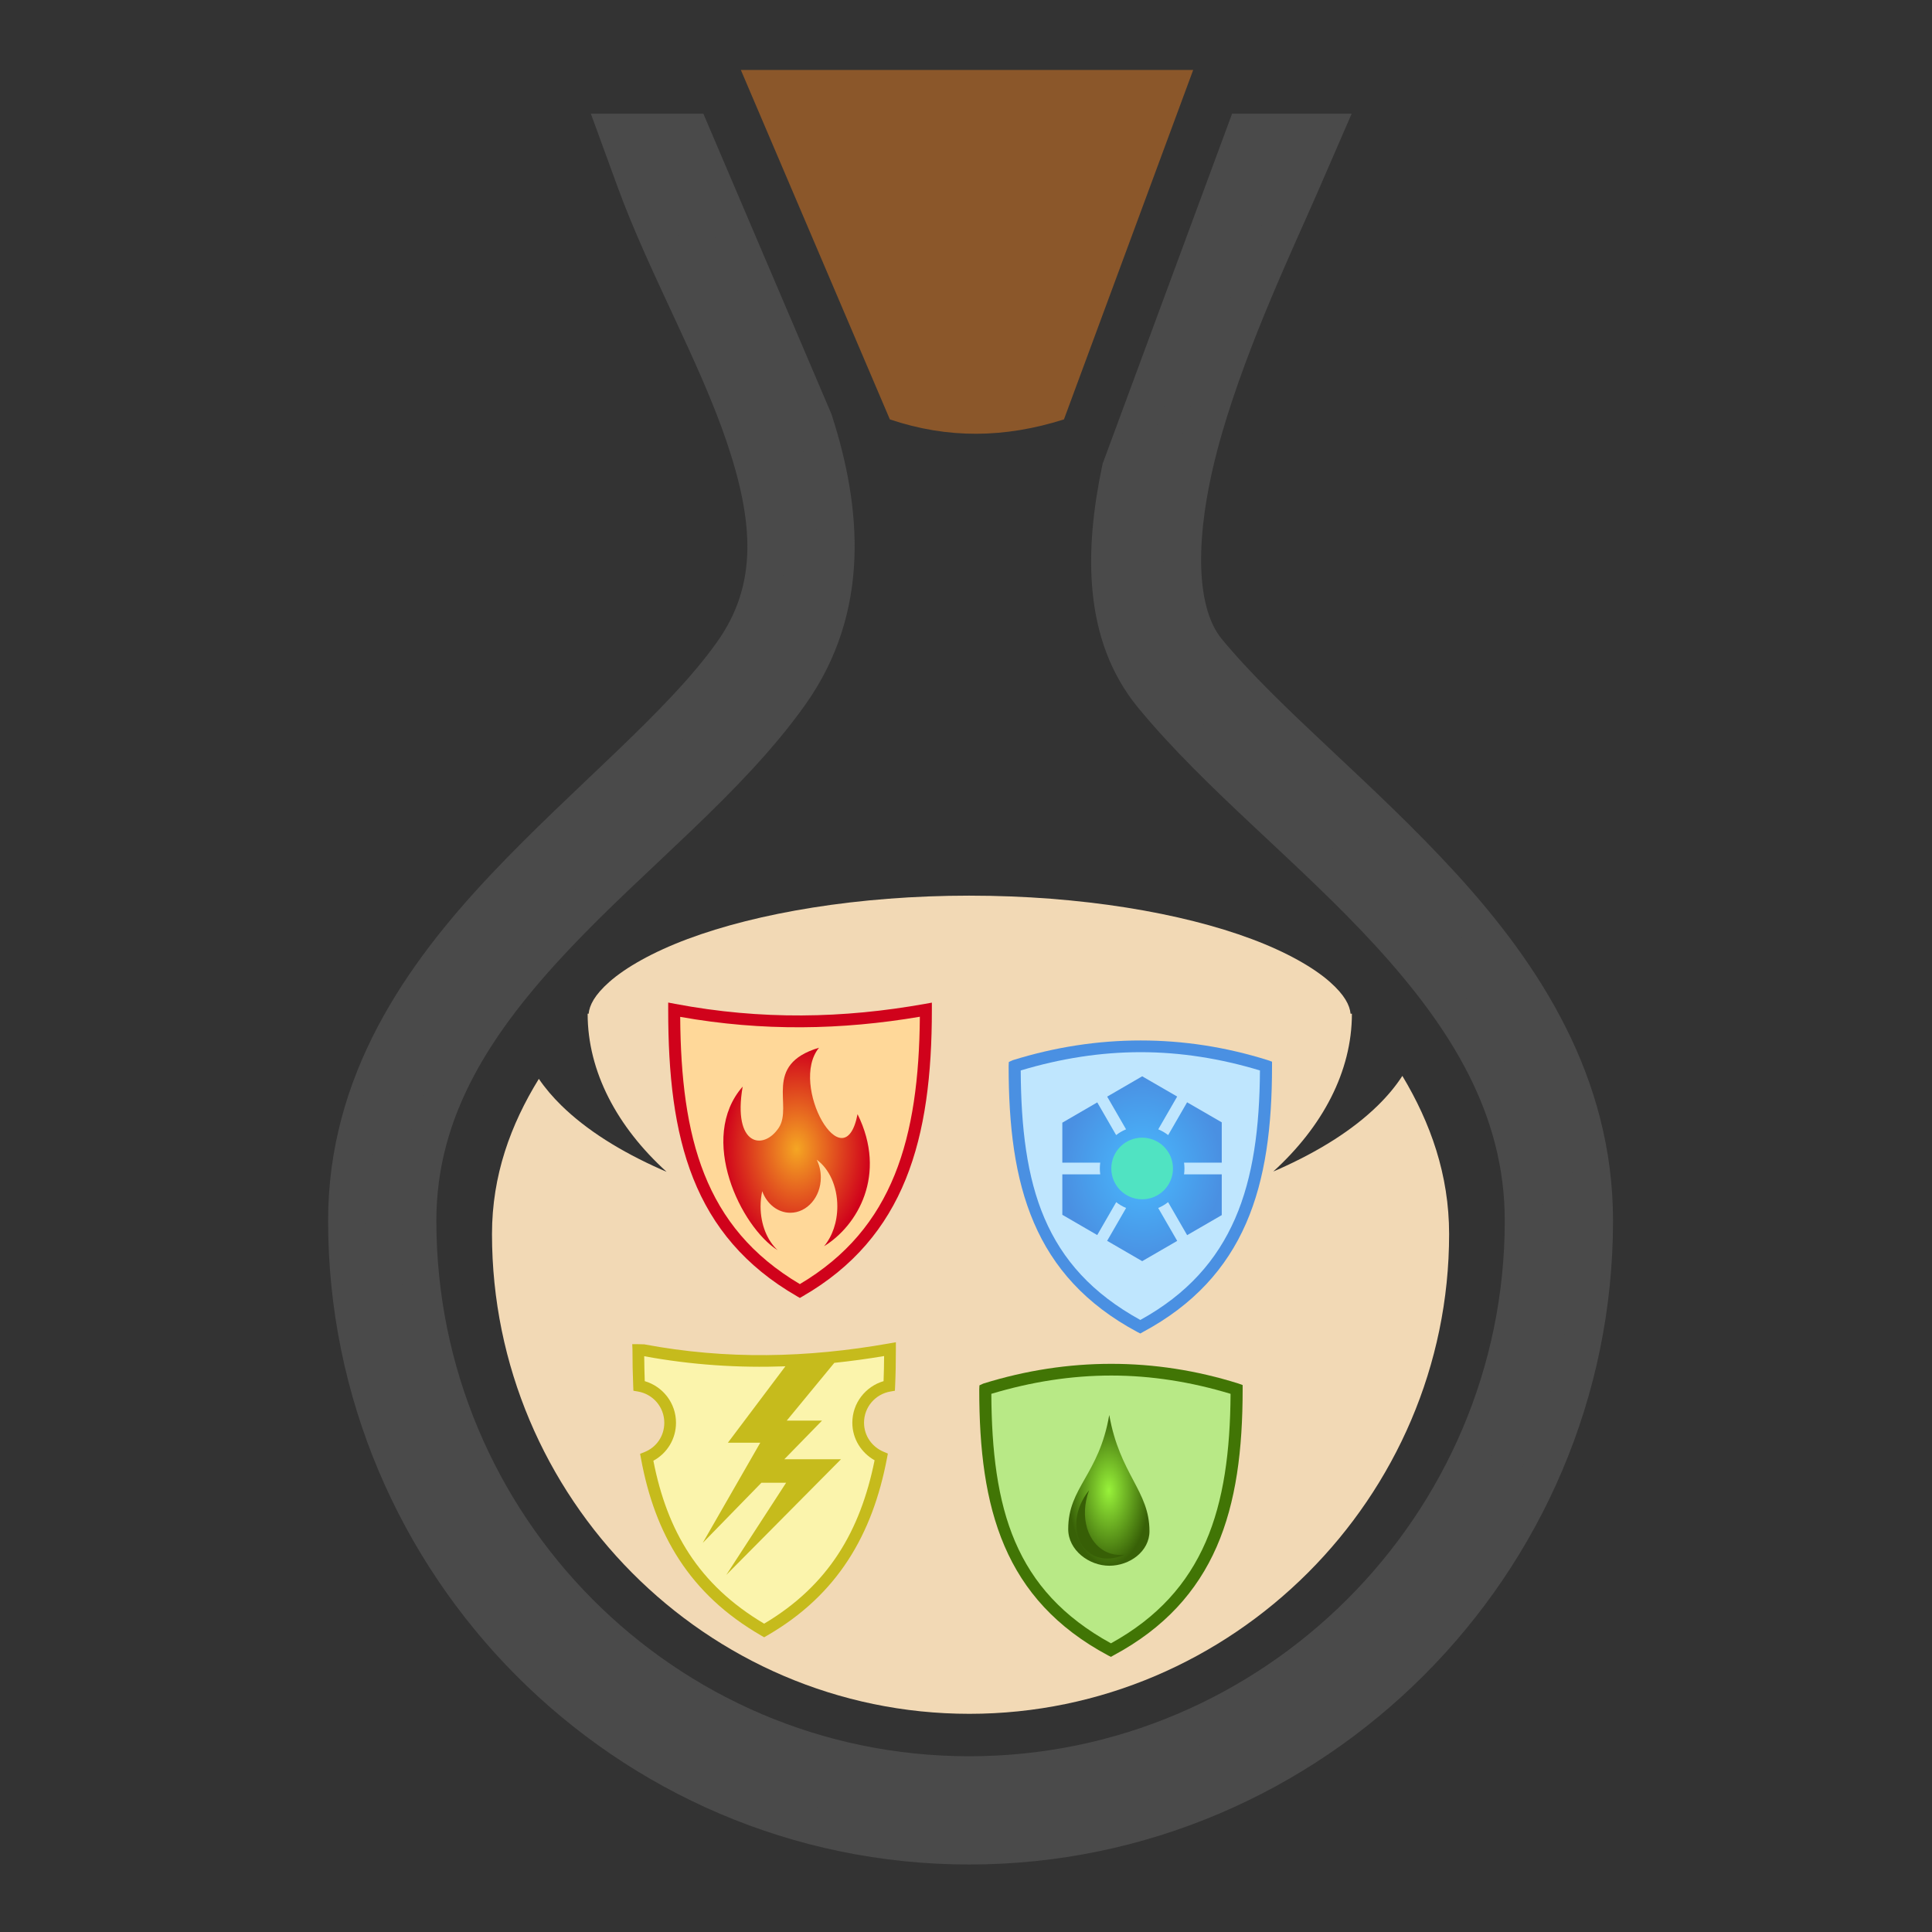 <?xml version="1.0" encoding="UTF-8" standalone="no"?>
<svg
   xmlns:dc="http://purl.org/dc/elements/1.1/"
   xmlns:cc="http://creativecommons.org/ns#"
   xmlns:rdf="http://www.w3.org/1999/02/22-rdf-syntax-ns#"
   xmlns:svg="http://www.w3.org/2000/svg"
   xmlns="http://www.w3.org/2000/svg"
   xmlns:sodipodi="http://sodipodi.sourceforge.net/DTD/sodipodi-0.dtd"
   xmlns:inkscape="http://www.inkscape.org/namespaces/inkscape"
   viewBox="0 0 512 512"
   style="height: 64px; width: 64px;"
   version="1.1"
   id="svg12"
   sodipodi:docname="potion-protection-contre-les-elements.svg"
   inkscape:export-filename="/home/plic/Téléchargements/potion-protection-contre-les-elements.png"
   inkscape:export-xdpi="24"
   inkscape:export-ydpi="24"
   inkscape:version="0.92.3 (2405546, 2018-03-11)">
  <rect x="0" y="0" width="512" height="512" fill="#333333" stroke="none"/>
  <defs
     id="defs16">
    <radialGradient
       id="gradient-1">
      <stop
         id="stop142"
         stop-opacity="1"
         stop-color="#a0ee49"
         offset="0%" />
      <stop
         id="stop144"
         stop-opacity="1"
         stop-color="#417505"
         offset="100%" />
    </radialGradient>
    <radialGradient
       id="gradient-2"
       gradientTransform="scale(0.734,1.362)"
       cx="357.759"
       cy="189.095"
       fx="357.759"
       fy="189.095"
       r="159.472"
       gradientUnits="userSpaceOnUse">
      <stop
         id="stop147"
         stop-opacity="1"
         stop-color="#98f23a"
         offset="0%" />
      <stop
         id="stop149"
         stop-opacity="1"
         stop-color="#386107"
         offset="100%" />
    </radialGradient>
    <radialGradient
       id="gradient-6">
      <stop
         id="stop152"
         stop-opacity="1"
         stop-color="#ffffff"
         offset="0%" />
      <stop
         id="stop154"
         stop-opacity="1"
         stop-color="#000000"
         offset="100%" />
    </radialGradient>
    <radialGradient
       id="gradient-8">
      <stop
         id="stop157"
         stop-opacity="1"
         stop-color="#ffffff"
         offset="0%" />
      <stop
         id="stop159"
         stop-opacity="1"
         stop-color="#000000"
         offset="100%" />
    </radialGradient>
    <radialGradient
       id="gradient-9">
      <stop
         id="stop162"
         stop-opacity="1"
         stop-color="#ffffff"
         offset="0%" />
      <stop
         id="stop164"
         stop-opacity="1"
         stop-color="#000000"
         offset="100%" />
    </radialGradient>
    <radialGradient
       id="gradient-10">
      <stop
         id="stop167"
         stop-opacity="1"
         stop-color="#ffffff"
         offset="0%" />
      <stop
         id="stop169"
         stop-opacity="1"
         stop-color="#000000"
         offset="100%" />
    </radialGradient>
    <radialGradient
       id="gradient-11">
      <stop
         id="stop172"
         stop-opacity="1"
         stop-color="#ffffff"
         offset="0%" />
      <stop
         id="stop174"
         stop-opacity="1"
         stop-color="#000000"
         offset="100%" />
    </radialGradient>
    <radialGradient
       id="gradient-12">
      <stop
         id="stop177"
         stop-opacity="1"
         stop-color="#ffffff"
         offset="0%" />
      <stop
         id="stop179"
         stop-opacity="1"
         stop-color="#000000"
         offset="100%" />
    </radialGradient>
    <radialGradient
       id="gradient-13">
      <stop
         id="stop182"
         stop-opacity="1"
         stop-color="#ffffff"
         offset="0%" />
      <stop
         id="stop184"
         stop-opacity="1"
         stop-color="#000000"
         offset="100%" />
    </radialGradient>
    <radialGradient
       id="gradient-14">
      <stop
         id="stop187"
         stop-opacity="1"
         stop-color="#ffffff"
         offset="0%" />
      <stop
         id="stop189"
         stop-opacity="1"
         stop-color="#000000"
         offset="100%" />
    </radialGradient>
    <radialGradient
       id="gradient-15">
      <stop
         id="stop192"
         stop-opacity="1"
         stop-color="#ffffff"
         offset="0%" />
      <stop
         id="stop194"
         stop-opacity="1"
         stop-color="#000000"
         offset="100%" />
    </radialGradient>
    <radialGradient
       id="gradient-16">
      <stop
         id="stop197"
         stop-opacity="1"
         stop-color="#ffffff"
         offset="0%" />
      <stop
         id="stop199"
         stop-opacity="1"
         stop-color="#000000"
         offset="100%" />
    </radialGradient>
    <radialGradient
       gradientUnits="userSpaceOnUse"
       r="137.032"
       fy="211.698"
       fx="281.531"
       cy="211.698"
       cx="281.531"
       gradientTransform="scale(0.929,1.077)"
       id="gradient-4">
      <stop
         offset="0%"
         stop-color="#48baff"
         stop-opacity="1"
         id="stop118" />
      <stop
         offset="100%"
         stop-color="#4a90e2"
         stop-opacity="1"
         id="stop120" />
    </radialGradient>
    <radialGradient
       gradientUnits="userSpaceOnUse"
       r="135.024"
       fy="215.939"
       fx="296.739"
       cy="215.939"
       cx="296.739"
       gradientTransform="scale(0.851,1.176)"
       id="gradient-4-3">
      <stop
         offset="0%"
         stop-color="#f5a623"
         stop-opacity="1"
         id="stop152-6" />
      <stop
         offset="100%"
         stop-color="#d0021b"
         stop-opacity="1"
         id="stop154-7" />
    </radialGradient>
    <radialGradient
       id="gradient-4-5">
      <stop
         offset="0%"
         stop-color="#48baff"
         stop-opacity="1"
         id="stop183" />
      <stop
         offset="100%"
         stop-color="#4a90e2"
         stop-opacity="1"
         id="stop185" />
    </radialGradient>
  </defs>
  <sodipodi:namedview
     pagecolor="#ffffff"
     bordercolor="#666666"
     borderopacity="1"
     objecttolerance="10"
     gridtolerance="10"
     guidetolerance="10"
     inkscape:pageopacity="0"
     inkscape:pageshadow="2"
     inkscape:window-width="1313"
     inkscape:window-height="868"
     id="namedview14"
     showgrid="false"
     inkscape:zoom="0.66796875"
     inkscape:cx="345.30977"
     inkscape:cy="156.94331"
     inkscape:window-x="2518"
     inkscape:window-y="175"
     inkscape:window-maximized="0"
     inkscape:current-layer="svg12" />
  <g
     class=""
     transform="translate(0,0)"
     style="touch-action: none;"
     id="g10">
    <g
       id="g8">
      <path
         d="M196.336 18.547L235.822 111.145C251.25 116.335 266.288 116.105 281.957 111.148L316.203 18.548L196.336 18.548Z"
         class=""
         fill="#8b572a"
         fill-opacity="1"
         id="path2" />
      <path
         d="M163.73 35.12L168.31 47.67C176.595 70.375 189.89 93.59 197.268 115.354C204.644 137.118 206.368 155.736 194.128 173C180.448 192.295 155.54 212.036 133.506 235.426C111.472 258.816 91.95 286.95 91.95 323.506C91.95 414.502 165.813 489.113 256.86 489.113C347.906 489.113 422.467 414.551 422.467 323.506C422.467 287.153 403.834 258.531 382.121 234.779C360.409 211.027 335.274 191.207 319.891 172.474C310.711 161.298 311.808 138.338 319.011 113.526C326.213 88.714 338.276 63.489 344.919 48.186L350.589 35.12L330 35.12L297.018 124.307C292.39 146.27 292.218 168.227 305.448 184.337C322.942 205.639 348.034 225.189 368.328 247.389C388.623 269.587 403.778 293.496 403.778 323.505C403.778 404.357 337.714 470.425 256.858 470.425C176.005 470.425 110.638 404.41 110.638 323.505C110.638 293.557 126.392 270.23 147.108 248.239C167.828 226.249 193.148 206.689 209.371 183.809C225.455 161.124 223.323 135.209 215.661 111.505L191.399 54.612C191.283 54.347 191.157 54.074 191.042 53.81L191.059 53.81L183.089 35.12L163.73 35.12Z"
         class=""
         fill="#4a4a4a"
         fill-opacity="1"
         stroke="#4a4a4a"
         stroke-opacity="1"
         stroke-width="10"
         id="path4" />
      <path
         d="M256.955 237.354C227.429 237.354 200.711 241.929 182.203 248.854C172.949 252.316 165.789 256.404 161.471 260.224C157.543 263.7 156.208 266.427 155.997 268.644L155.73 268.644C155.73 283.991 163.538 298.634 176.646 310.531C176.141 310.314 175.621 310.104 175.123 309.881C164.396 305.101 155.441 299.503 148.736 292.929C146.506 290.742 144.496 288.397 142.799 285.909C135.319 298.049 130.384 311.497 130.384 327.049C130.384 396.819 187.129 454.181 256.901 454.181C326.673 454.181 384.031 396.821 384.031 327.051C384.031 311.328 379.108 297.567 371.641 285.121C369.839 287.903 367.641 290.511 365.175 292.929C358.47 299.503 349.515 305.099 338.788 309.882C338.344 310.08 337.88 310.267 337.432 310.462C350.492 298.577 358.269 283.962 358.269 268.645L357.915 268.645C357.705 266.429 356.369 263.702 352.44 260.227C348.123 256.407 340.963 252.317 331.71 248.857C313.2 241.931 286.48 237.357 256.955 237.357Z"
         class="selected"
         fill="#f2d9b5"
         fill-opacity="1"
         id="path6" />
    </g>
  </g>
  <g
     id="g116"
     transform="matrix(0.166,0,0,0.166,251.465,357.579)">
    <g
       id="g132"
       class="">
      <g
         id="g130">
        <path
           id="path122"
           class=""
           d="M 259.303,23.195 C 191.17,23.188 122.745,33.57 54.896,54.732 l -6.12,2.825 -0.303,6.52 c 0,95.313 9.696,178.568 40.297,249.96 30.6,71.392 82.32,130.185 165.277,174.62 l 4.672,2.337 4.087,-2.336 C 343.87,445.236 396.29,386.753 427.5,315.205 458.71,243.658 468.965,159.721 468.965,64.075 V 57.07 l -6.424,-2.336 C 395.381,33.596 327.437,23.204 259.304,23.197 Z"
           inkscape:connector-curvature="0"
           style="fill:#417505;fill-opacity:1" />
        <path
           id="path124"
           class=""
           d="m 259.303,41.885 c 63.658,0.006 127.43,10.16 190.388,29.2 -0.554,91.083 -10.827,170.314 -39.71,236.528 -29.03,66.545 -76.342,120.412 -151.26,161.772 C 181.681,427.003 134.197,373.5 105.706,307.029 77.424,241.044 68.248,161.951 67.746,71.085 c 63.81,-19.192 127.7,-29.208 191.558,-29.2 z"
           inkscape:connector-curvature="0"
           style="fill:#b8e986;fill-opacity:1" />
        <path
           id="path126"
           class=""
           d="m 261.688,80.405 -55.875,32.44 30.125,52.218 c -5.717,2.35 -11.042,5.44 -15.844,9.187 l -30.125,-52.188 -55.782,32.376 v 63.812 h 60.53 c -0.418,3.04 -0.655,6.156 -0.655,9.313 0,3.177 0.232,6.305 0.656,9.375 H 134.186 V 301.5 l 55.718,32.344 30.313,-52.5 c 4.787,3.774 10.088,6.905 15.78,9.28 l -30.25,52.438 55.938,32.47 55.906,-32.376 -30.344,-52.53 c 5.696,-2.38 10.99,-5.534 15.78,-9.313 L 333.44,334 388.69,302 V 236.937 H 328.5 c 0.424,-3.07 0.656,-6.197 0.656,-9.375 0,-3.156 -0.237,-6.27 -0.656,-9.312 h 60.188 v -64.344 l -55.313,-32 -30.22,52.375 c -4.803,-3.75 -10.123,-6.864 -15.842,-9.218 L 317.531,112.72 261.689,80.406 Z"
           inkscape:connector-curvature="0"
           style="fill:#d0021b;fill-opacity:0" />
        <path
           id="path128"
           class="selected"
           d="m 261.594,178.375 c 27.22,0 49.22,21.964 49.22,49.188 -0.002,27.224 -21.996,49.187 -49.22,49.187 -27.224,0 -49.188,-21.966 -49.188,-49.188 0,-27.22 21.967,-49.187 49.188,-49.187 z"
           inkscape:connector-curvature="0"
           style="fill:#b8e986;fill-opacity:1" />
      </g>
    </g>
    <g
       transform="matrix(0.554,0,0,0.554,109.832,82.54)"
       class=""
       id="g210">
      <g
         id="g208">
        <path
           style="fill:url(#gradient-2)"
           inkscape:connector-curvature="0"
           d="M 263.844,40.344 C 234.1,213.202 145.594,248.03 145.594,369.22 c 0,60.804 60.106,105.5 118.25,105.5 59.45,0 115.937,-41.803 115.937,-99.533 0,-116.332 -85.2,-162.312 -115.936,-334.843 z"
           class=""
           id="path204" />
        <path
           style="fill:#375f06;fill-opacity:1"
           inkscape:connector-curvature="0"
           d="m 205.564,257.438 c -27.963,75.53 -5.105,154.567 54.25,179.375 15.185,6.348 31.724,7.714 47.905,6.28 C 191.585,492.88 121.883,363.277 205.561,257.437 Z"
           class="selected"
           id="path206" />
      </g>
    </g>
  </g>
  <g
     id="g135"
     class=""
     transform="matrix(0.166,0,0,0.166,259.253,271.884)">
    <g
       id="g133">
      <path
         id="path125"
         class=""
         d="M 259.303,23.195 C 191.17,23.188 122.745,33.57 54.896,54.732 l -6.12,2.825 -0.303,6.52 c 0,95.313 9.696,178.568 40.297,249.96 30.6,71.392 82.32,130.185 165.277,174.62 l 4.672,2.337 4.087,-2.336 C 343.87,445.236 396.29,386.753 427.5,315.205 458.71,243.658 468.965,159.721 468.965,64.075 V 57.07 l -6.424,-2.336 C 395.381,33.596 327.437,23.204 259.304,23.197 Z"
         inkscape:connector-curvature="0"
         style="fill:#4a90e2;fill-opacity:1" />
      <path
         id="path127"
         class=""
         d="m 259.303,41.885 c 63.658,0.006 127.43,10.16 190.388,29.2 -0.554,91.083 -10.827,170.314 -39.71,236.528 -29.03,66.545 -76.342,120.412 -151.26,161.772 C 181.681,427.003 134.197,373.5 105.706,307.029 77.424,241.044 68.248,161.951 67.746,71.085 c 63.81,-19.192 127.7,-29.208 191.558,-29.2 z"
         inkscape:connector-curvature="0"
         style="fill:#bfe6fe;fill-opacity:1" />
      <path
         id="path129"
         class=""
         d="m 261.688,80.405 -55.875,32.44 30.125,52.218 c -5.717,2.35 -11.042,5.44 -15.844,9.187 l -30.125,-52.188 -55.782,32.376 v 63.812 h 60.53 c -0.418,3.04 -0.655,6.156 -0.655,9.313 0,3.177 0.232,6.305 0.656,9.375 H 134.186 V 301.5 l 55.718,32.344 30.313,-52.5 c 4.787,3.774 10.088,6.905 15.78,9.28 l -30.25,52.438 55.938,32.47 55.906,-32.376 -30.344,-52.53 c 5.696,-2.38 10.99,-5.534 15.78,-9.313 L 333.44,334 388.69,302 V 236.937 H 328.5 c 0.424,-3.07 0.656,-6.197 0.656,-9.375 0,-3.156 -0.237,-6.27 -0.656,-9.312 h 60.188 v -64.344 l -55.313,-32 -30.22,52.375 c -4.803,-3.75 -10.123,-6.864 -15.842,-9.218 L 317.531,112.72 261.689,80.406 Z"
         inkscape:connector-curvature="0"
         style="fill:url(#gradient-4)" />
      <path
         id="path131"
         class="selected"
         d="m 261.594,178.375 c 27.22,0 49.22,21.964 49.22,49.188 -0.002,27.224 -21.996,49.187 -49.22,49.187 -27.224,0 -49.188,-21.966 -49.188,-49.188 0,-27.22 21.967,-49.187 49.188,-49.187 z"
         inkscape:connector-curvature="0"
         style="fill:#50e3c2;fill-opacity:1" />
    </g>
  </g>
  <g
     id="g167"
     class=""
     transform="matrix(0.169,0,0,0.169,168.449,261.584)">
    <g
       id="g165">
      <path
         id="path159"
         class=""
         d="m 51.063,24.28 v 11.282 c 0,100.82 9.297,189.164 39.28,264.563 29.985,75.4 80.96,137.547 162.5,184.625 l 4.688,2.72 4.69,-2.72 C 341.9,438.745 392.977,376.788 423.56,301.22 454.145,225.65 464.53,136.725 464.53,35.562 V 24.407 l -11,1.97 c -127.69,22.82 -256.29,25.504 -391.407,0 L 51.062,24.28 Z"
         inkscape:connector-curvature="0"
         style="fill:#d0021b;fill-opacity:1" />
      <path
         id="path161"
         class=""
         d="M 445.688,46.53 C 444.932,141.734 434.382,224.71 406.25,294.22 377.642,364.904 331.183,422.012 257.53,465.78 182.022,420.96 135.72,363.71 107.688,293.22 80.158,223.99 70.571,141.605 69.875,46.72 c 129.47,23.027 253.39,20.565 375.813,-0.19 z"
         inkscape:connector-curvature="0"
         style="fill:#ffd899;fill-opacity:1" />
      <path
         style="fill:url(#gradient-4-3)"
         id="path163"
         class="selected"
         d="m 287.563,95.126 c -89.104,26.58 -40.383,91.028 -63.063,125.438 -23.757,36.044 -72.72,29.163 -56.656,-64.5 -70.924,81.05 -2.55,220.42 54.844,256.53 -16.13,-14.81 -26.75,-40.03 -26.75,-68.656 0,-8.276 0.91,-16.274 2.562,-23.812 7.277,19.842 24.264,33.78 44.063,33.78 26.426,0 47.843,-24.79 47.843,-55.374 0,-10.14 -2.356,-19.636 -6.47,-27.81 19.228,13.78 32.345,41.39 32.345,73.217 0,24.946 -8.07,47.3 -20.81,62.438 C 347.752,374.36 394.957,294.442 348,199.28 327.043,307.126 239.895,153.355 287.562,95.125 Z"
         inkscape:connector-curvature="0" />
    </g>
  </g>
  <g
     id="g196"
     class=""
     transform="matrix(0.166,0,0,0.166,160.358,352.08)">
    <g
       id="g194">
      <path
         id="path190"
         class=""
         d="m 464.188,21.844 -10.97,1.937 C 322.7,46.84 193.83,49.9 62.376,25.188 44.529,24.858 57.969,24.912 43.313,24.908 l 0.376,8.062 c 0,20.07 0.373,39.718 1.187,58.81 l 0.313,7.5 7.406,1.282 c 23.815,4.14 41.906,24.693 41.906,49.782 0,21.526 -12.815,39.36 -31.5,46.812 l -7.126,2.844 1.406,7.53 C 79.423,327.95 134.21,423.74 249.25,490.157 l 4.688,2.72 4.656,-2.72 C 371.38,425.04 426.936,328.466 450,207 l 1.406,-7.406 -6.937,-2.938 c -18.255,-7.72 -31.095,-25.293 -31.095,-46.312 0,-25.048 18.128,-45.617 41.906,-49.78 l 7.376,-1.283 0.344,-7.468 c 0.888,-19.207 1.188,-38.74 1.188,-58.843 V 21.843 Z"
         inkscape:connector-curvature="0"
         style="fill:#c6bb1c;fill-opacity:1" />
      <path
         id="path192"
         class="selected"
         d="m 445.406,43.906 c -0.08,13.617 -0.337,26.97 -0.844,40.063 -28.778,8.433 -49.875,34.948 -49.875,66.374 0,25.886 14.477,48.117 35.532,59.937 C 407.48,323.113 356.802,410 253.905,471.126 148.812,408.765 98.946,322.767 77.062,211.03 c 21.635,-11.7 36.126,-34.465 36.126,-60.686 0,-31.43 -21.077,-57.958 -49.876,-66.375 -0.476,-13 -0.747,-26.278 -0.843,-39.782 C 138.186,58.14 213.08,62.986 287.812,60.28 L 196.03,182.25 h 51.69 l -91.876,159.97 93.72,-96.064 H 289 L 193.47,393.312 376.563,208.687 h -90.47 l 60.25,-61.75 H 290 L 365.938,54.75 c 26.47,-2.762 52.955,-6.384 79.468,-10.844 z"
         inkscape:connector-curvature="0"
         style="fill:#fbf4ac;fill-opacity:1" />
    </g>
  </g>
</svg>
